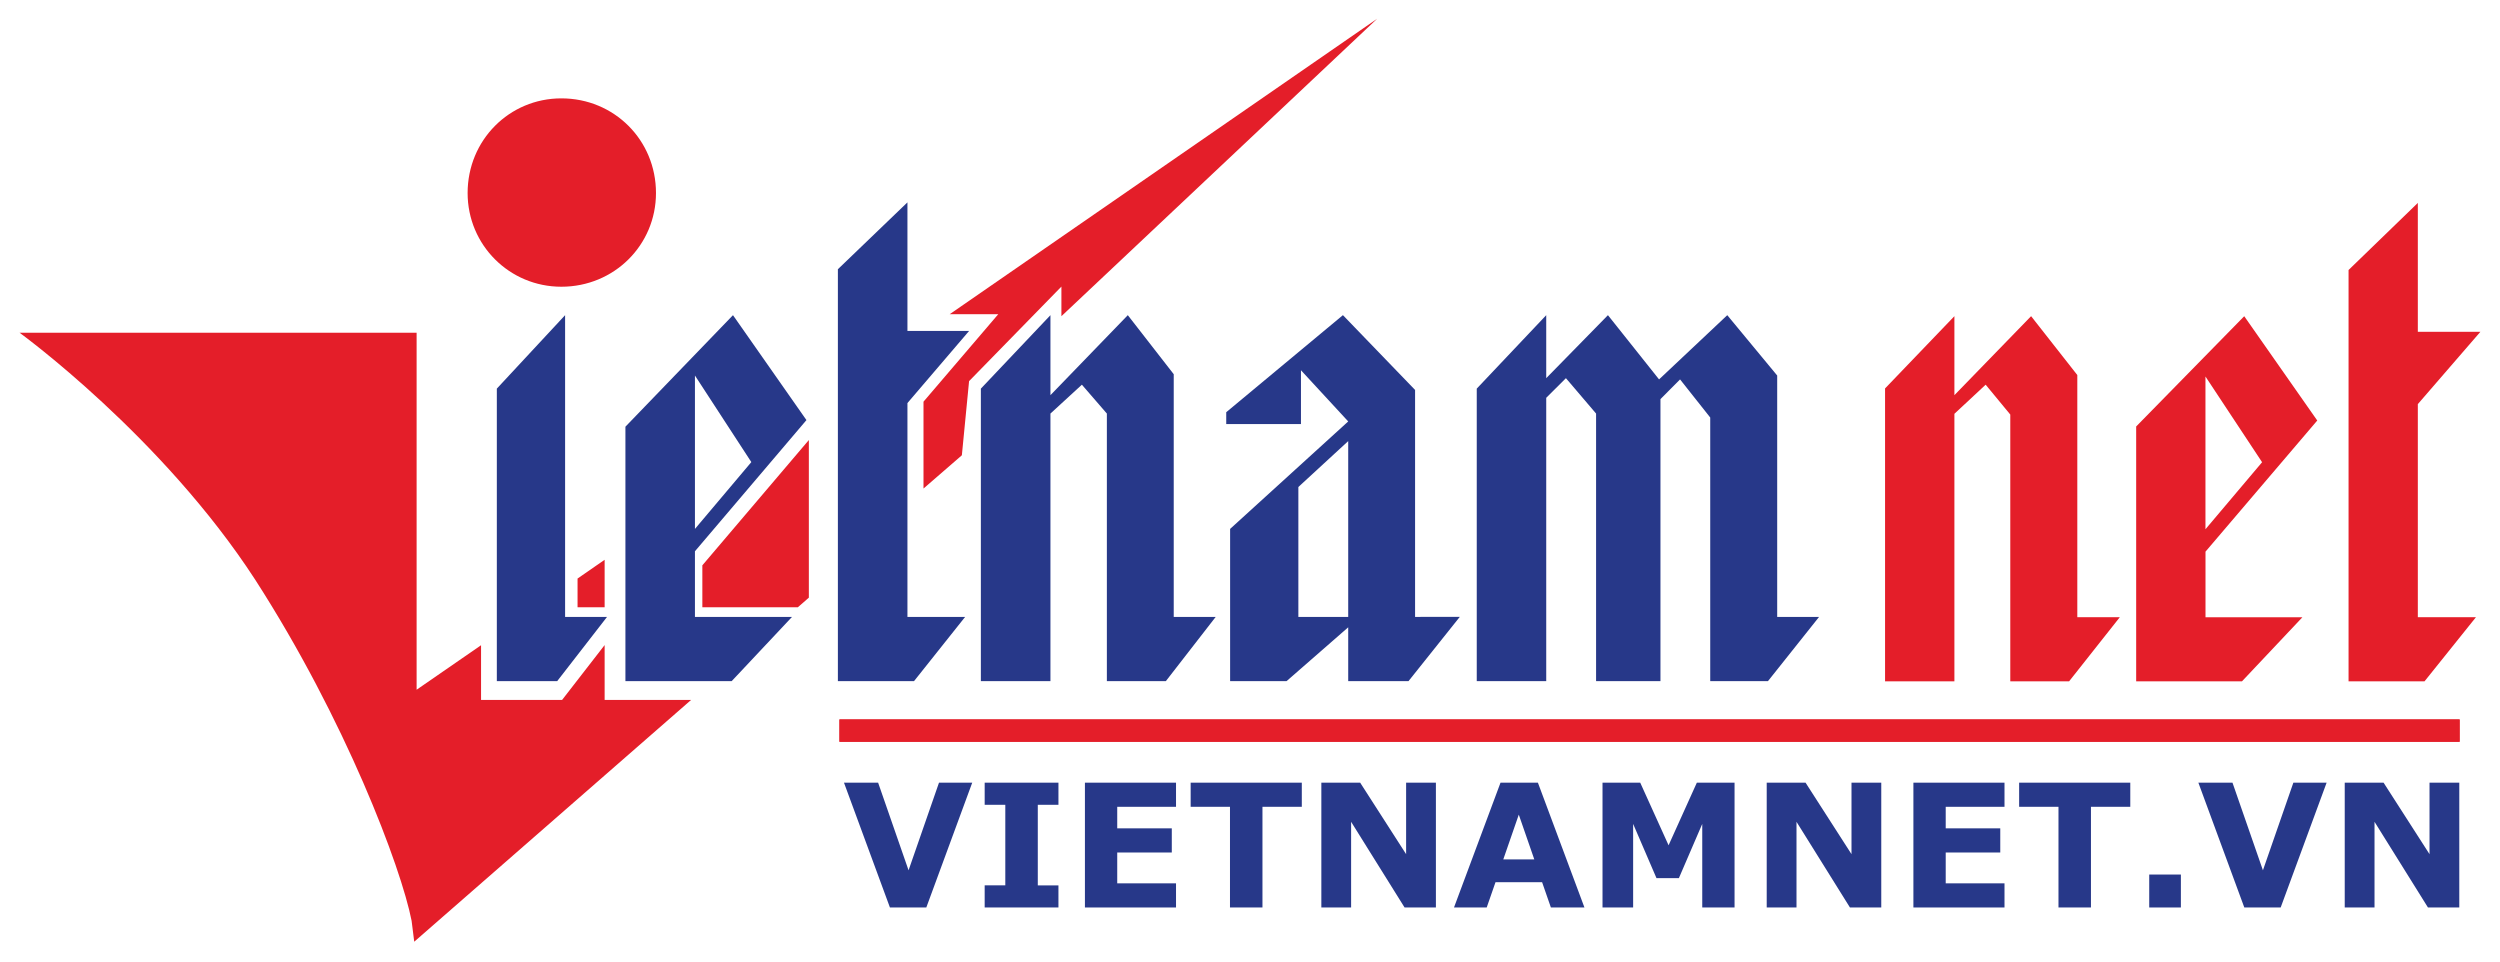 <?xml version="1.0" encoding="utf-8"?>
<!-- Generator: Adobe Illustrator 16.0.0, SVG Export Plug-In . SVG Version: 6.00 Build 0)  -->
<!DOCTYPE svg PUBLIC "-//W3C//DTD SVG 1.1//EN" "http://www.w3.org/Graphics/SVG/1.1/DTD/svg11.dtd">
<svg version="1.1" id="Layer_1" xmlns="http://www.w3.org/2000/svg" xmlns:xlink="http://www.w3.org/1999/xlink" x="0px" y="0px"
	 width="130px" height="50px" viewBox="0 0 130 50" enable-background="new 0 0 130 50" xml:space="preserve">
<g>
	<path fill="#E41E29" d="M71.614,0.973l-22.23,15.366h2.525l-3.887,4.548v4.516l0,0l1.995-1.73l0.375-3.854l4.801-4.916v1.539"/>
	<path fill="#E41E29" d="M21.54,48.969l14.4-12.574h-4.499v-2.851l-2.211,2.851h-4.215v-2.843l-3.351,2.314
		c0-4.464,0-10.471,0-18.564c0,0,0,0-20.646,0l0,0c0,0,7.406,5.375,12.257,12.849c4.677,7.261,7.583,14.943,8.129,17.732
		 M34.111,10.037c0,2.701-2.171,4.873-4.921,4.873c-2.702,0-4.874-2.172-4.874-4.873c0-2.752,2.171-4.922,4.874-4.922
		C31.939,5.115,34.111,7.285,34.111,10.037L34.111,10.037L34.111,10.037z M31.441,29.109l-1.408,0.975v1.493h1.408V29.109
		L31.441,29.109z M41.489,31.577l0.571-0.499v-8.196l-5.538,6.515v2.182L41.489,31.577L41.489,31.577z"/>
	<polygon fill="#E41E29" points="127.9,38.572 43.652,38.572 43.652,37.411 127.9,37.411 	"/>
	<polygon fill="#E41E29" points="127.9,38.572 43.652,38.572 43.652,37.411 127.9,37.411 	"/>
	<g>
		<polygon fill="#E41E29" points="122.125,35.428 126.076,35.428 128.748,32.096 125.727,32.096 125.727,21.014 128.98,17.254 
			125.727,17.254 125.727,10.552 122.125,14.04 		"/>
		<polygon fill="#E41E29" points="98.023,35.428 101.629,35.428 101.629,21.518 103.254,20.004 104.535,21.557 104.535,35.428 
			107.594,35.428 110.229,32.096 108.02,32.096 108.02,19.502 105.617,16.441 101.629,20.549 101.629,16.441 98.023,20.199 		"/>
		<polygon fill="#273889" points="76.791,20.209 80.404,16.389 80.404,19.665 83.613,16.389 86.271,19.729 89.818,16.389 
			92.414,19.527 92.414,32.079 94.592,32.079 91.934,35.419 88.932,35.419 88.932,21.711 87.363,19.729 86.344,20.754 
			86.344,35.419 82.996,35.419 82.996,21.505 81.428,19.665 80.404,20.686 80.404,35.419 76.791,35.419 		"/>
		<path fill="#273889" d="M73.584,32.079V20.277l-3.752-3.889l-6.068,5.047v0.615h3.886v-2.797l2.457,2.662l-6.141,5.588v7.915
			h2.936l3.205-2.798v2.798h3.136l2.666-3.34L73.584,32.079L73.584,32.079z M70.107,32.079h-2.592v-6.755l2.592-2.387V32.079z"/>
		<polygon fill="#273889" points="51.005,20.209 54.623,16.389 54.623,20.549 58.646,16.389 61.034,19.459 61.034,32.079 
			63.217,32.079 60.624,35.419 57.557,35.419 57.557,21.505 56.258,20.004 54.623,21.505 54.623,35.419 51.005,35.419 		"/>
		<polygon fill="#273889" points="43.57,14 47.187,10.523 47.187,17.209 50.393,17.209 47.187,20.959 47.187,32.079 50.187,32.079 
			47.529,35.419 43.57,35.419 		"/>
		<path fill="#273889" d="M36.137,28.666l5.798-6.821l-3.82-5.456l-5.593,5.799v13.231h5.525l3.138-3.34h-5.048V28.666z
			 M36.137,19.527l2.932,4.502l-2.932,3.475V19.527z"/>
		<polygon fill="#273889" points="25.835,20.209 29.385,16.389 29.385,32.079 31.566,32.079 28.974,35.419 25.835,35.419 		"/>
		<path fill="#E41E29" d="M114.684,28.688l5.813-6.821l-3.797-5.424l-5.619,5.734v13.252h5.502l3.142-3.332h-5.039v-3.408H114.684z
			 M114.684,19.579l2.945,4.456l-2.945,3.486V19.579z"/>
	</g>
	<g enable-background="new    ">
		<path fill="#273889" d="M50.556,40.699l-2.388,6.49h-1.892l-2.389-6.49h1.775l1.583,4.557l1.583-4.557H50.556z"/>
		<path fill="#273889" d="M55.039,47.189h-3.836v-1.15h1.073V41.85h-1.073v-1.15h3.836v1.15h-1.074v4.189h1.074V47.189z"/>
		<path fill="#273889" d="M61.153,47.189h-4.737v-6.49h4.737v1.255h-3.057v1.12h2.837v1.256h-2.837v1.604h3.057V47.189z"/>
		<path fill="#273889" d="M67.693,41.954h-2.045v5.235h-1.689v-5.235h-2.045v-1.255h5.78V41.954z"/>
		<path fill="#273889" d="M74.666,47.189h-1.628l-2.78-4.455v4.455H68.71v-6.49h2.019l2.389,3.718v-3.718h1.549V47.189z"/>
		<path fill="#273889" d="M82.391,47.189h-1.745l-0.456-1.313h-2.424l-0.457,1.313h-1.701l2.419-6.49h1.944L82.391,47.189z
			 M79.783,44.688l-0.806-2.326l-0.806,2.326H79.783z"/>
		<path fill="#273889" d="M90.197,47.189h-1.68v-4.346l-1.215,2.82h-1.165l-1.214-2.82v4.346h-1.592v-6.49h1.961l1.474,3.256
			l1.47-3.256h1.961V47.189z"/>
		<path fill="#273889" d="M97.825,47.189h-1.628l-2.779-4.455v4.455h-1.549v-6.49h2.02l2.389,3.718v-3.718h1.548V47.189z"/>
		<path fill="#273889" d="M104.234,47.189h-4.737v-6.49h4.737v1.255h-3.057v1.12h2.837v1.256h-2.837v1.604h3.057V47.189z"/>
		<path fill="#273889" d="M110.775,41.954h-2.045v5.235h-1.689v-5.235h-2.046v-1.255h5.78V41.954z"/>
		<path fill="#273889" d="M113.406,47.189h-1.646v-1.713h1.646V47.189z"/>
		<path fill="#273889" d="M120.984,40.699l-2.389,6.49h-1.891l-2.389-6.49h1.774l1.583,4.557l1.583-4.557H120.984z"/>
		<path fill="#273889" d="M127.882,47.189h-1.628l-2.779-4.455v4.455h-1.549v-6.49h2.02l2.389,3.718v-3.718h1.548V47.189z"/>
	</g>
</g>
</svg>
